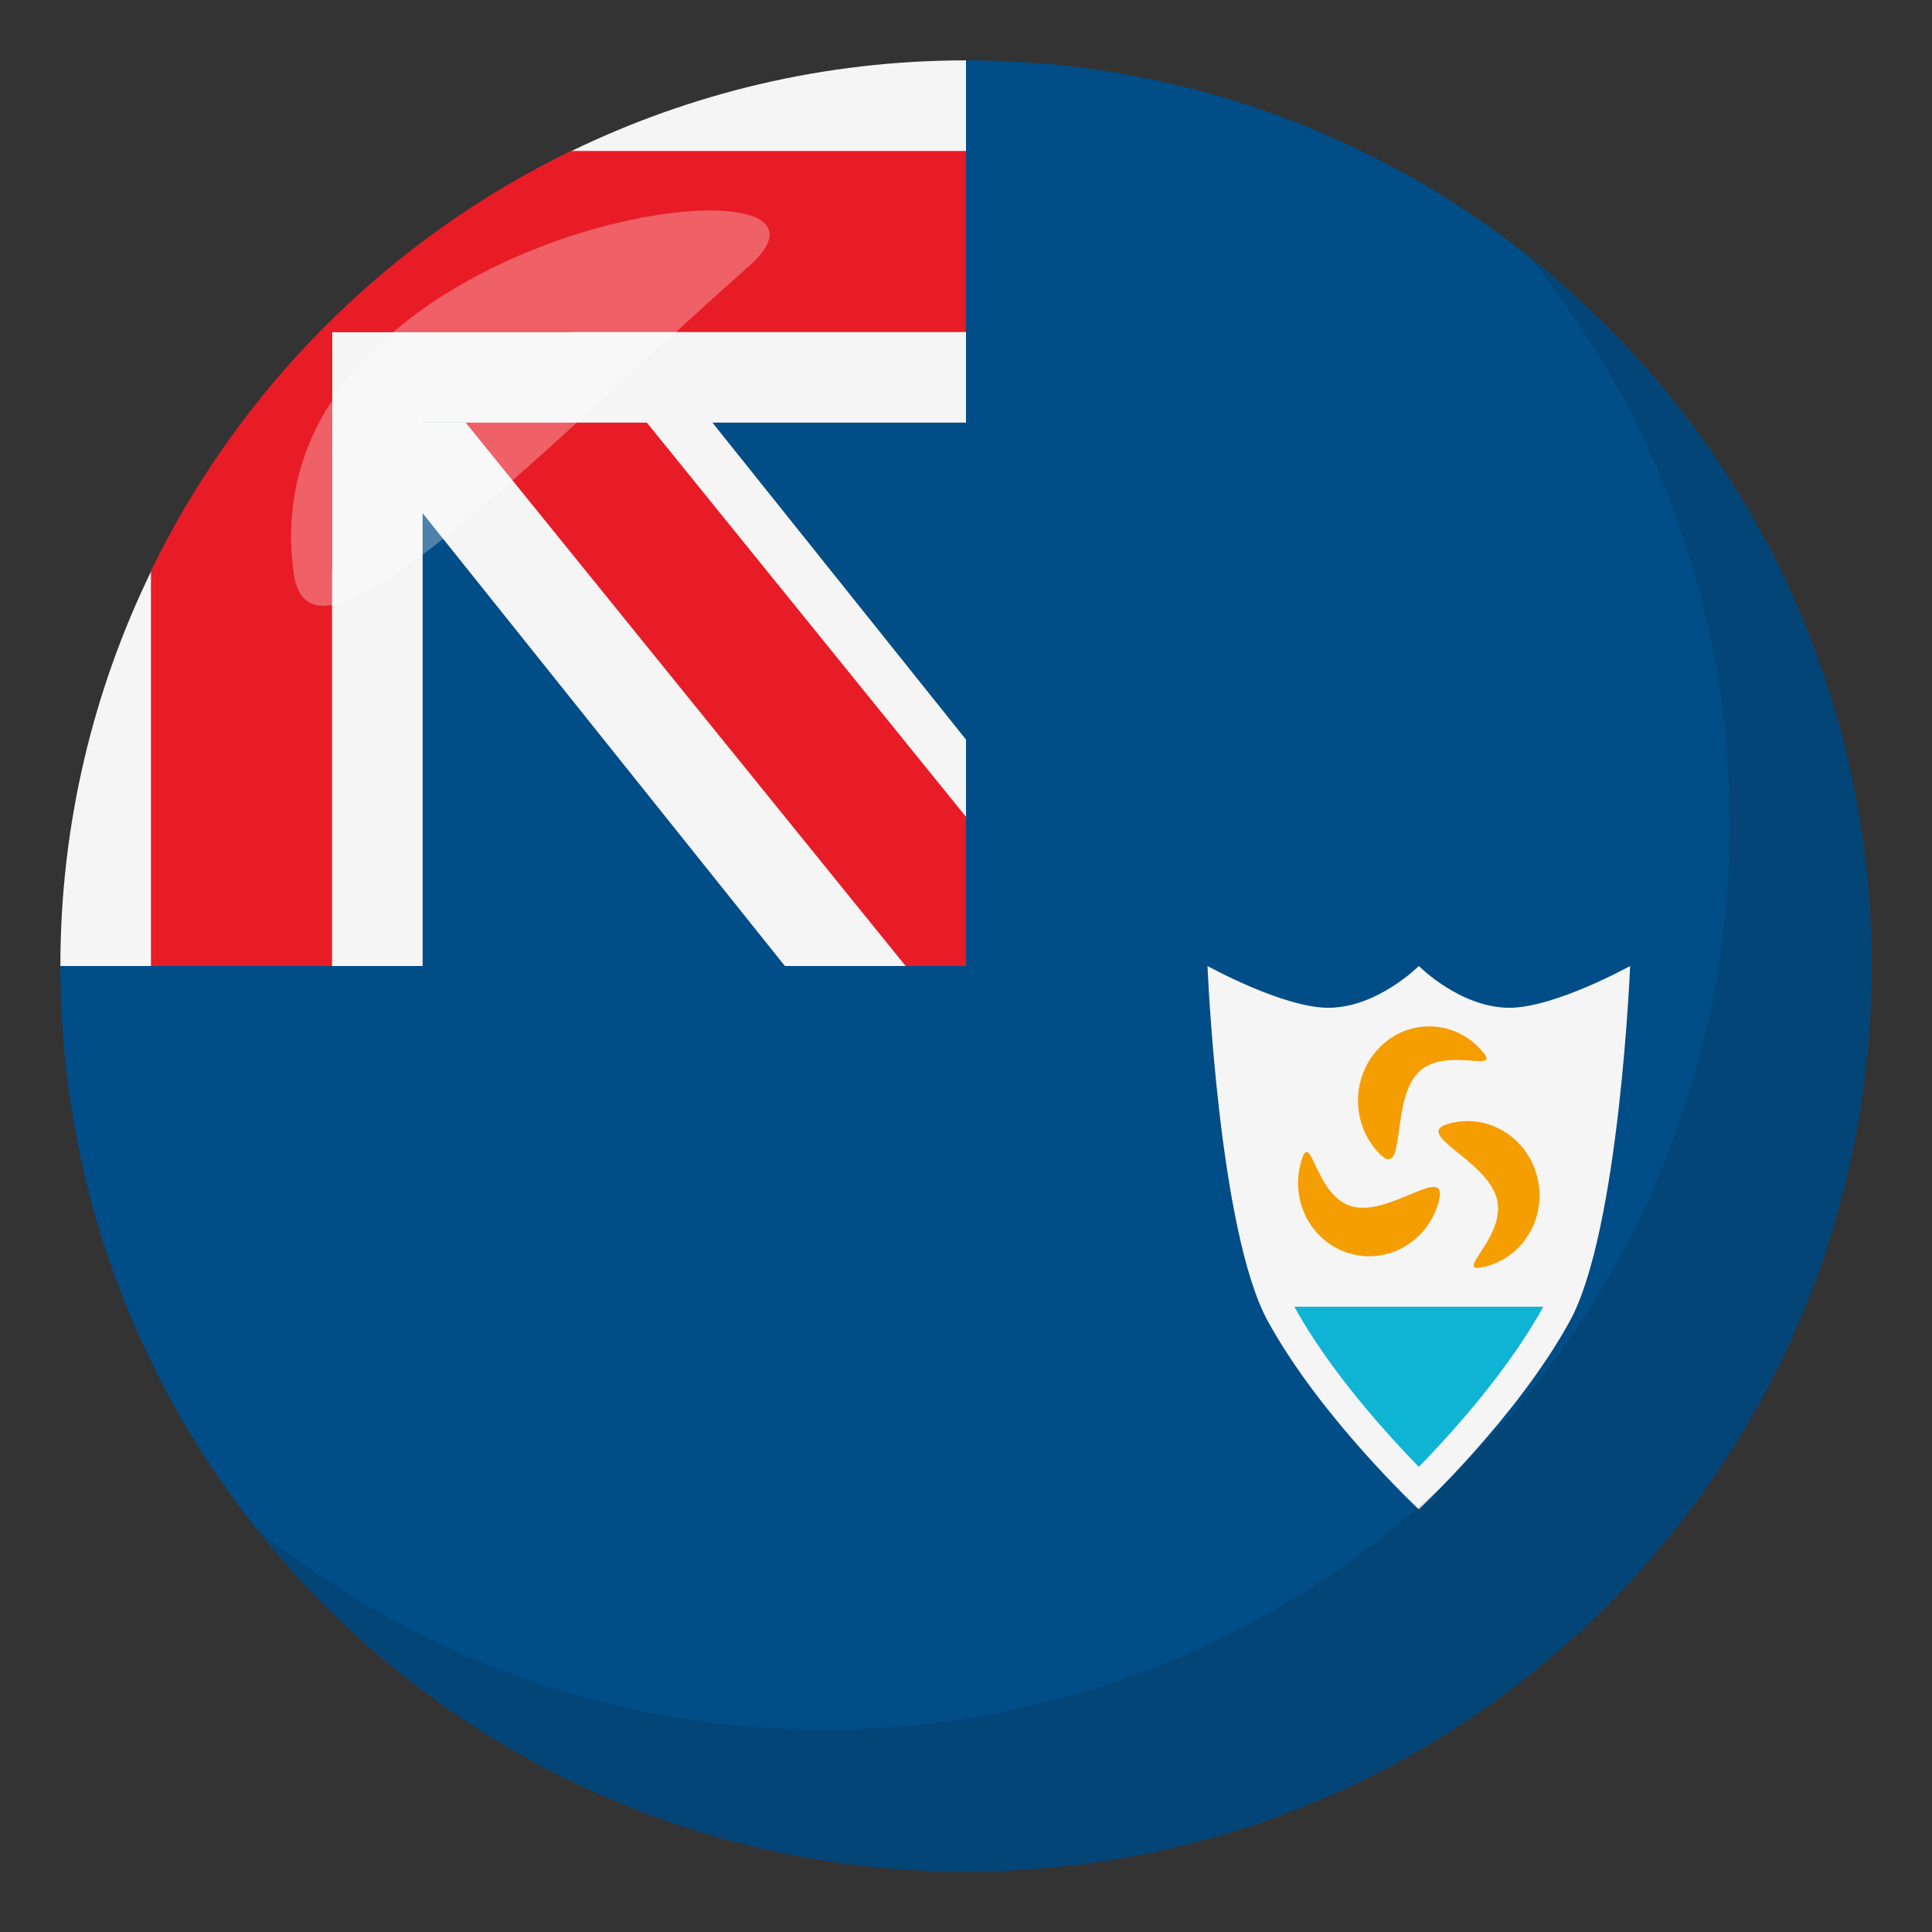 <?xml version="1.0" encoding="utf-8"?>
<!-- Generator: Adobe Illustrator 15.0.0, SVG Export Plug-In . SVG Version: 6.00 Build 0)  -->
<!DOCTYPE svg PUBLIC "-//W3C//DTD SVG 1.1//EN" "http://www.w3.org/Graphics/SVG/1.1/DTD/svg11.dtd">
<svg version="1.1" id="Layer_1" xmlns="http://www.w3.org/2000/svg" xmlns:xlink="http://www.w3.org/1999/xlink" x="0px" y="0px"
	 width="64px" height="64px" viewBox="0 0 64 64" enable-background="new 0 0 64 64" xml:space="preserve">
<rect x="0" y="0" width="64" height="64" fill="#333333" stroke="none"/>
<rect x="12" y="12" fill="#014D87" width="20.417" height="20.417"/>
<polygon fill="#F5F5F5" points="18.912,8.14 18.912,14 11.6,14 26,32 32,32 32,24.5 "/>
<path fill="#014D87" d="M32,2v30H2c0,16.568,13.432,30,30,30s30-13.432,30-30S48.568,2,32,2z"/>
<path fill="#F5F5F5" d="M11,18.912H5.012C3.088,22.869,2,27.306,2,32h12V13.912h-3V18.912z"/>
<polygon fill="#E81C27" points="32,27.059 19,11 13,11 30,32 32,32 "/>
<path fill="#F5F5F5" d="M18.912,5.012V11H11v3h21V2C27.307,2,22.869,3.088,18.912,5.012z"/>
<path fill="#E81C27" d="M32,5H18.912C12.857,7.94,7.941,12.857,5,18.912V32h6V11h21V5z"/>
<path fill="#F5F5F5" d="M50,33.384c-1.625,0-3-1.384-3-1.384s-1.375,1.384-3,1.384c-1.5,0-4-1.384-4-1.384s0.359,8.775,2,11.768
	C43.75,46.962,47,50,47,50s3.25-3.038,5-6.232C53.643,40.775,54,32,54,32S51.5,33.384,50,33.384z"/>
<path fill="#0FB4D4" d="M42.877,43.286c1.177,2.148,3.104,4.261,4.123,5.306c1.021-1.045,2.947-3.157,4.123-5.305L42.877,43.286z"/>
<path fill="#F59E01" d="M46.971,35.539c-0.92,0.959-0.373,3.619-1.294,2.658c-0.921-0.959-0.921-2.516,0-3.475
	c0.921-0.963,2.412-0.963,3.333,0C49.931,35.682,47.892,34.58,46.971,35.539z"/>
<path fill="#F59E01" d="M44.789,39.965c1.262,0.346,3.216-1.475,2.871-0.168c-0.342,1.303-1.645,2.082-2.91,1.736
	c-1.264-0.344-2.01-1.68-1.666-2.986C43.428,37.242,43.524,39.619,44.789,39.965z"/>
<path fill="#F59E01" d="M49.584,39.707c-0.343-1.303-2.842-2.145-1.577-2.488c1.263-0.346,2.565,0.434,2.909,1.738
	c0.346,1.305-0.401,2.643-1.666,2.986S49.928,41.014,49.584,39.707z"/>
<path opacity="0.15" fill="#1A1626" d="M50.737,8.591c4.097,5.13,6.563,11.622,6.563,18.701c0,16.568-13.429,30.003-29.995,30.003
	c-7.1,0-13.609-2.478-18.744-6.594C14.055,57.58,22.503,62,32.004,62c16.565,0,29.994-13.432,29.994-30
	C61.998,22.527,57.596,14.09,50.737,8.591z"/>
<path opacity="0.3" fill-rule="evenodd" clip-rule="evenodd" fill="#FFFFFF" d="M9.734,19.015c0.549,3.865,7.768-3.7,15.08-10.202
	C29.531,4.63,8.084,7.385,9.734,19.015z"/>
</svg>
